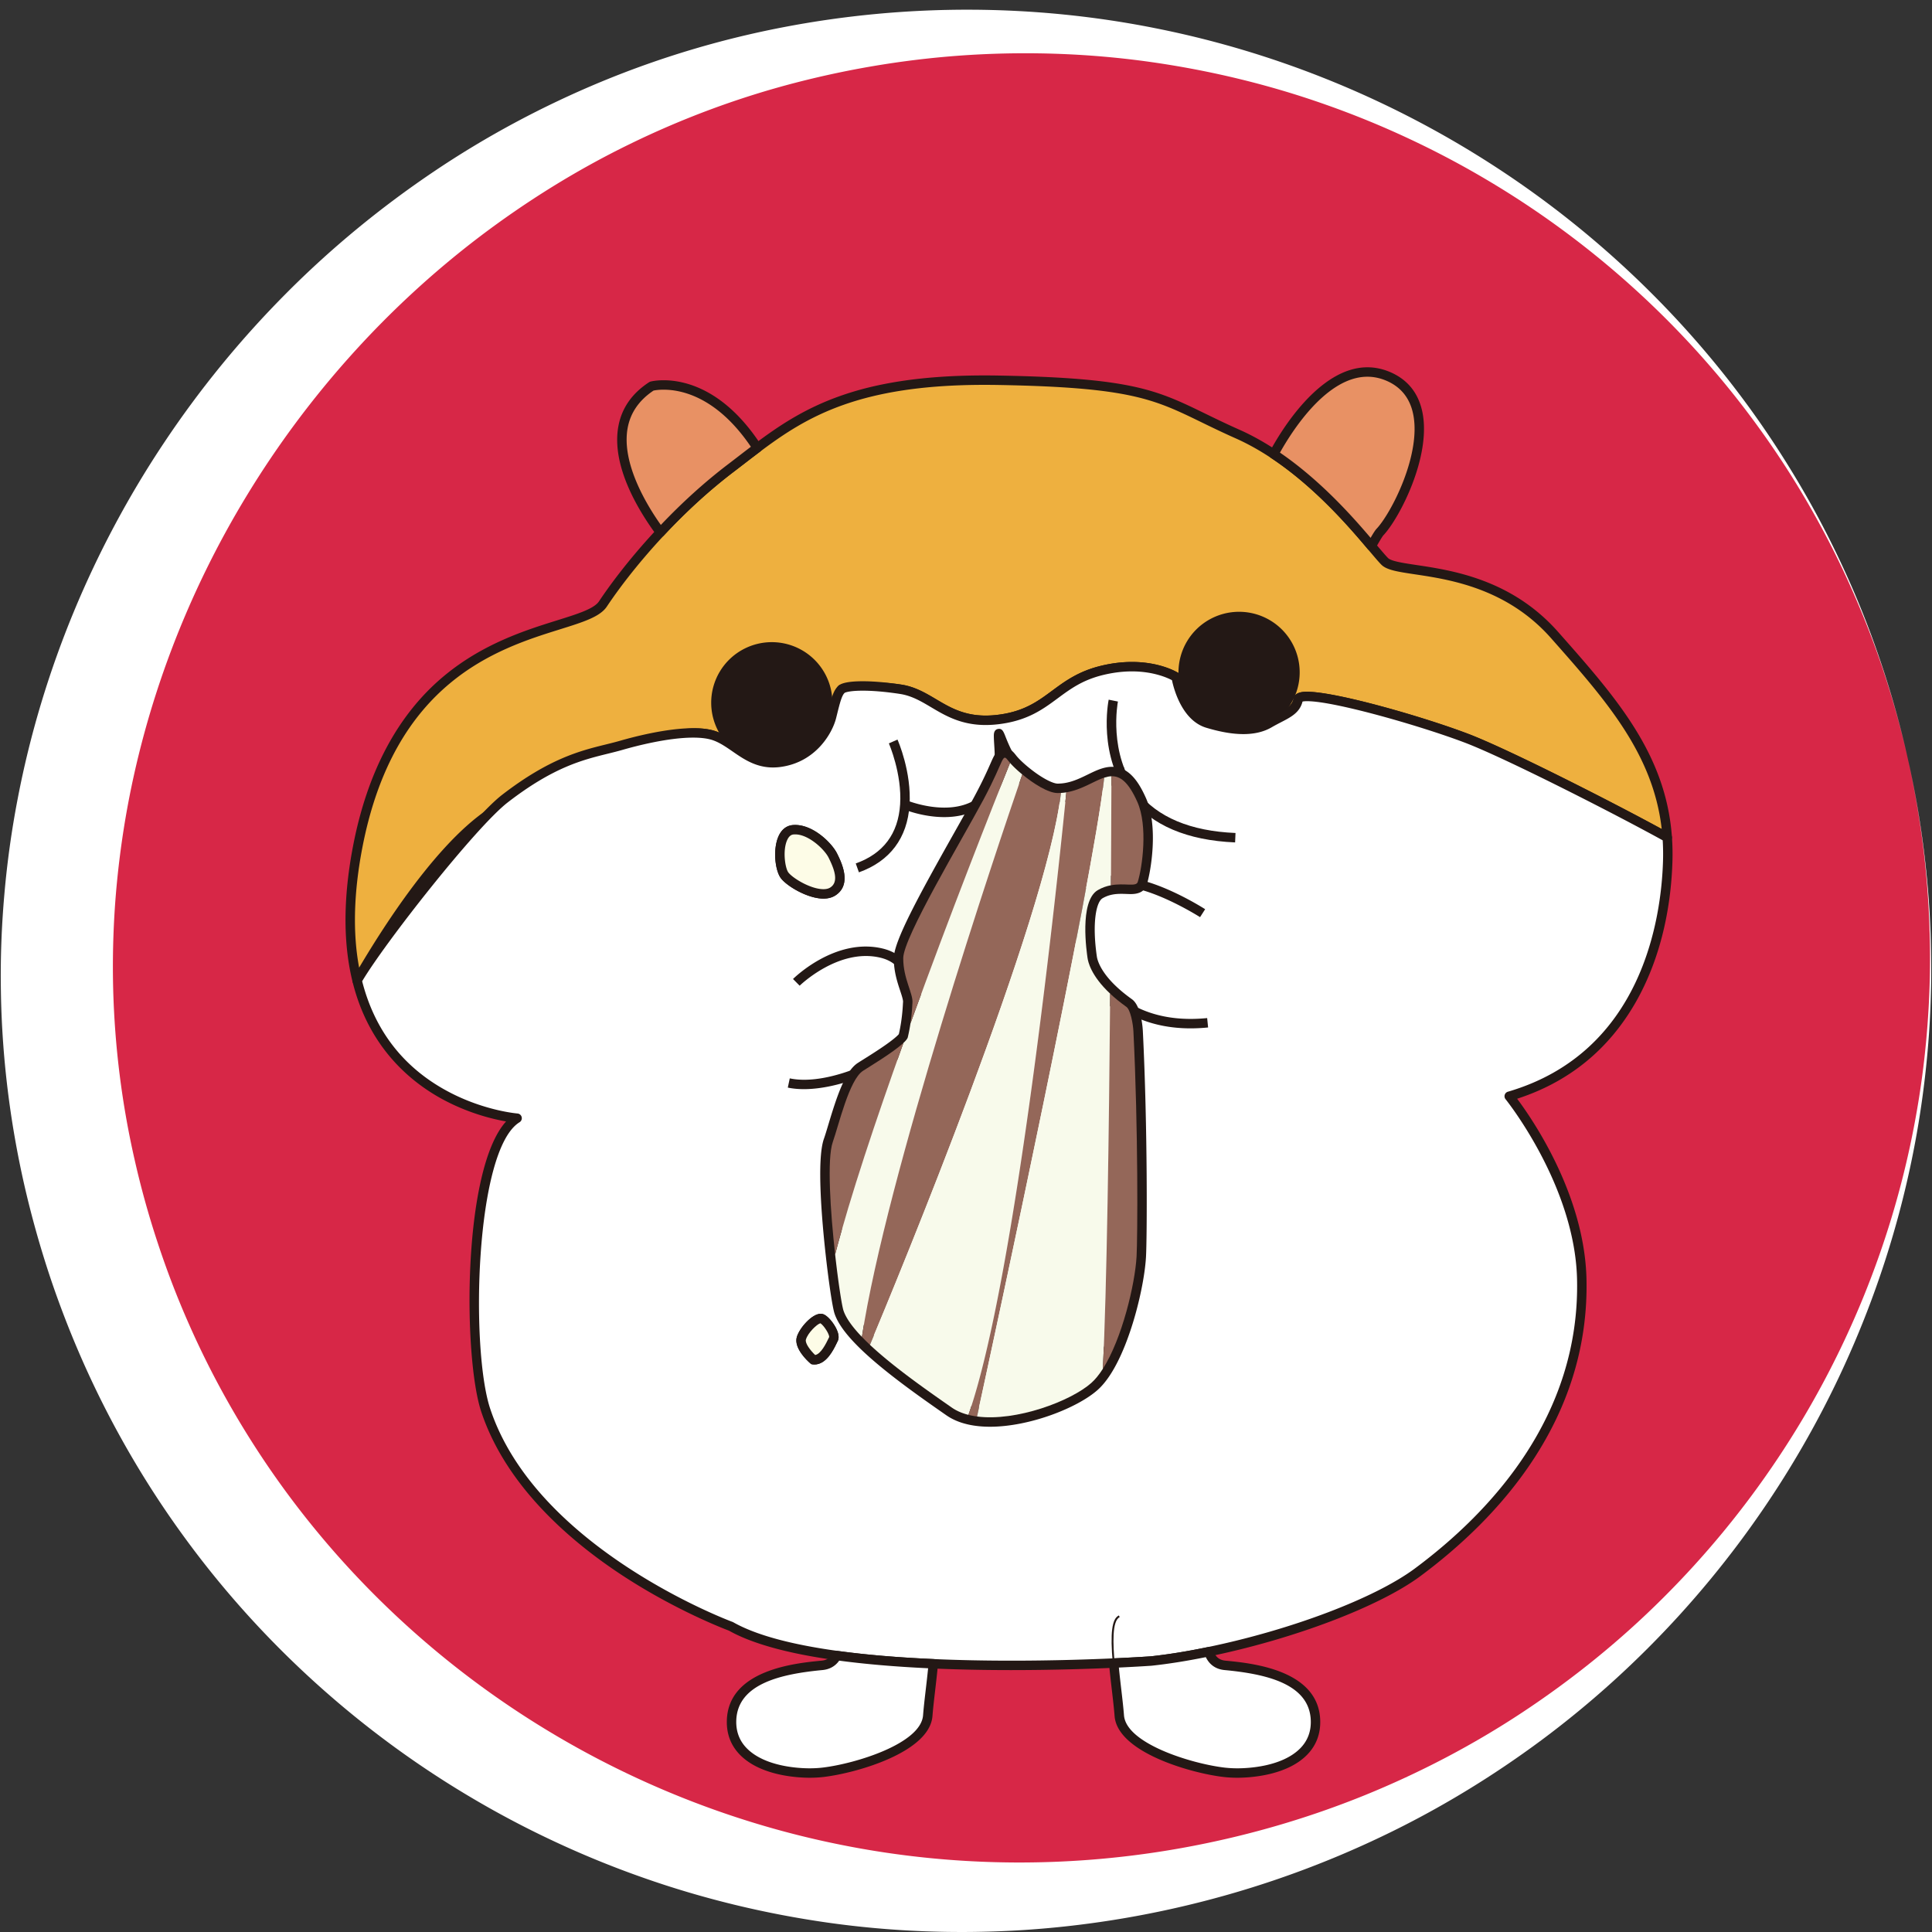 <?xml version="1.0" standalone="no"?><!DOCTYPE svg PUBLIC "-//W3C//DTD SVG 1.1//EN" "http://www.w3.org/Graphics/SVG/1.1/DTD/svg11.dtd"><svg t="1576985994762" class="icon" viewBox="0 0 1024 1024" version="1.1" xmlns="http://www.w3.org/2000/svg" p-id="5768" data-spm-anchor-id="a313x.7781069.0.i2" width="800" height="800" xmlns:xlink="http://www.w3.org/1999/xlink"><rect x="0" y="0" width="1024" height="1024" fill="#333333" stroke="none"/><defs><style type="text/css"></style></defs><path d="M1011.135 401.887c59.995 266.134-108.34 530.792-375.988 591.128-267.653 60.339-533.258-106.495-593.254-372.632-59.995-266.134 116.143-532.551 375.99-591.129 267.648-60.337 533.256 106.497 593.252 372.633z" fill="#D72747" p-id="5769" data-spm-anchor-id="a313x.7781069.0.i1" class=""></path><path d="M1011.135 401.887c7.166 31.608 11.256 63.912 12.244 96.322 0.456 16.205 0.199 32.439-0.896 48.626a512.974 512.974 0 0 1-5.604 48.352c-10.573 64.098-33.711 126.213-67.727 182.021-33.984 55.816-78.813 105.383-131.766 144.824-26.482 19.691-54.896 36.977-84.859 51.271a517.404 517.404 0 0 1-93.674 34.154c-32.303 8.365-65.529 13.684-99.07 15.666-33.537 1.947-67.384 0.668-100.845-4.059-33.449-4.752-66.552-12.719-98.568-24.033a505.598 505.598 0 0 1-47.163-19.316 506.037 506.037 0 0 1-45.1-23.963c-58.568-34.918-110.292-81.869-150.688-137.4-20.227-27.736-37.597-57.602-51.791-88.912a516.201 516.201 0 0 1-18.867-47.969 526.004 526.004 0 0 1-13.922-49.605C5.227 594.311 1.01 559.932 0.48 525.508c-0.305-17.21 0.329-34.429 1.84-51.558a491.97 491.97 0 0 1 7.14-51.029c12.968-67.471 39.819-131.867 77.651-188.508a524.248 524.248 0 0 1 64.469-78.82c23.908-24.076 50.201-45.676 78.216-64.563 28.015-18.899 57.916-34.858 88.979-47.746a497.169 497.169 0 0 1 96.261-28.829c65.498-12.631 133.218-12.398 197.937 0.621 64.767 12.917 126.523 38.492 181.168 74.342 54.668 35.835 102.211 82.027 139.256 135.395a512.616 512.616 0 0 1 25.803 41.274c7.936 14.152 15.129 28.708 21.671 43.542 6.533 14.841 12.278 30.018 17.349 45.41a498.64 498.64 0 0 1 12.915 46.848z m0 0a498.252 498.252 0 0 0-13.055-46.804c-5.109-15.376-11.059-30.468-17.697-45.239-6.629-14.777-14.083-29.178-22.197-43.181-8.105-14.011-16.959-27.579-26.467-40.66-37.99-52.372-86.719-96.688-141.928-129.647a476.545 476.545 0 0 0-42.515-22.613 476.634 476.634 0 0 0-44.457-18.223c-30.173-10.688-61.374-18.176-92.883-22.652-31.521-4.46-63.397-5.645-94.983-3.805-31.606 1.881-62.855 6.891-93.383 14.805-30.343 7.868-59.875 18.854-87.902 32.56-28.064 13.675-54.611 30.211-79.358 48.96-49.464 37.58-91.366 84.489-123.364 137.041-32.017 52.55-54.087 110.828-64.377 170.926a479.143 479.143 0 0 0-5.523 45.328 472.982 472.982 0 0 0-1.059 45.583c0.809 30.383 4.582 60.662 11.344 90.309a466.328 466.328 0 0 0 12.207 44.004c4.756 14.461 10.192 28.693 16.34 42.617 12.244 27.871 27.235 54.539 44.644 79.576 34.823 50.076 79.521 93.473 130.952 127.152 51.405 33.699 109.508 57.754 170.431 69.893 60.896 12.238 124.542 12.484 186.37 0.564 30.91-5.945 61.346-14.842 90.688-26.719 29.324-11.902 57.62-26.648 84.17-44.227 26.547-17.566 51.51-37.736 74.178-60.344a481.432 481.432 0 0 0 61.026-74.229c35.718-53.473 60.706-114.418 72.542-178.027a466.064 466.064 0 0 0 6.456-48.086c1.322-16.131 1.872-32.336 1.52-48.528-0.343-16.19-1.442-32.375-3.428-48.456a499.227 499.227 0 0 0-8.292-47.878z" fill="#ffffff" p-id="5770" data-spm-anchor-id="a313x.7781069.0.i0" class=""></path><path d="M883.666 443.862c-23.06-12.82-83.54-43.87-106.26-52.53-28-10.66-88-27.33-89.33-20.66-1.34 6.66-7.34 8-15.34 12.66-8 4.67-19.33 4-32.66 0-13.34-4-16.67-24.42-16.67-24.42s-14.67-9.58-39.33-3.58c-24.67 6-28 22.67-54.83 26-26.82 3.34-34.51-13.33-51.84-16-17.33-2.66-31.33 0-31.33 0s-3.34 6.67-5.34 14.67-18.66 21.33-34.66 23.33-16-9.33-27.34-13.33c-11.33-4-29.084 0.887-43.996 5.334-19 5.667-25.334 15.336-64.004 29.996-32.18 12.21-69.76 74-81.46 94.37-0.57-2.281-1.07-4.631-1.51-7.06-3.12-17.18-3.08-38.02 1.729-63.31 23.24-122 118.061-111.22 130.061-129.22 6.649-9.98 17.09-23.66 30.449-37.971 10.73-11.5 23.341-23.39 37.4-34.09 4.72-3.59 9.3-7.18 13.97-10.68 26.55-19.93 55.851-37.101 127.87-35.82 84.69 1.5 86.19 10.5 126.69 28.5 6.7 2.98 13.109 6.61 19.18 10.641 23.31 15.46 41.58 36.699 51.74 48.72 3.189 3.78 5.58 6.64 7.08 8.14 7.5 7.5 55.5 0 89.989 39 31.463 35.549 56.692 64.879 59.742 107.31z" fill="#EEB03F" p-id="5771" data-spm-anchor-id="a313x.7781069.0.i5"></path><path d="M189.277 522.201a2.502 2.502 0 0 1-2.427-1.894 112.235 112.235 0 0 1-1.544-7.223c-3.396-18.701-2.813-40.309 1.733-64.219 7.562-39.693 23.772-70.137 48.182-90.485 20.739-17.288 43.472-24.396 60.07-29.587 10.922-3.415 19.548-6.112 22.185-10.067 4.694-7.046 14.926-21.391 30.702-38.29 12.112-12.98 24.801-24.546 37.714-34.373 1.899-1.445 3.776-2.89 5.645-4.328 2.724-2.097 5.54-4.265 8.34-6.362 25.544-19.175 54.091-36.388 121.917-36.388 2.45 0 4.94 0.022 7.496 0.067 70.655 1.252 83.69 7.599 109.659 20.244 5.188 2.525 11.066 5.389 18.003 8.472 6.468 2.877 13.044 6.524 19.547 10.842 24.33 16.137 43.199 38.461 52.267 49.188l0.754 0.894c2.727 3.233 4.88 5.788 6.185 7.093 1.688 1.688 8.178 2.659 15.049 3.688 18.849 2.823 50.394 7.547 75.046 35.423 30.61 34.589 57.057 64.476 60.337 108.468a2.5 2.5 0 0 1-2.45 2.999h-0.02c-0.418 0-0.836-0.104-1.215-0.315-24.113-13.406-84.025-44.027-105.936-52.379-22.756-8.664-68.966-22.025-83.734-22.025-1.31 0-2.036 0.114-2.409 0.205-1.469 5.816-6.064 8.193-11.354 10.931-1.599 0.827-3.251 1.682-5.022 2.714-4.087 2.386-9.12 3.596-14.958 3.596-5.703 0-12.141-1.099-19.68-3.361-12.847-3.852-17.206-20.527-18.189-25.213-2.439-1.288-9.903-4.657-21.218-4.657-4.946 0-10.088 0.641-15.283 1.904-10.925 2.657-17.316 7.382-24.084 12.384-7.848 5.801-15.962 11.799-31.029 13.669a57.97 57.97 0 0 1-7.134 0.459c-13.04 0-21.452-4.991-28.873-9.396-5.302-3.146-10.31-6.117-16.521-7.074-4.984-0.765-10.181-1.153-15.444-1.153-6.566 0-11.595 0.613-13.807 0.939-1 2.189-3.178 7.28-4.612 13.02-2.345 9.377-20.13 23.124-36.775 25.204a31.212 31.212 0 0 1-3.856 0.254c-8.261 0.001-12.298-3.99-15.861-7.511-2.511-2.482-4.883-4.827-8.765-6.196-2.517-0.889-5.604-1.339-9.176-1.339-9.938 0-22.386 3.464-33.273 6.711-8.395 2.504-14.33 5.867-21.846 10.125-9.256 5.244-20.774 11.771-41.986 19.813-31.563 11.976-69.35 74.423-80.179 93.276a2.514 2.514 0 0 1-2.171 1.253z m332.517-318.217c-66.286 0-94.074 16.739-118.917 35.387a831.435 831.435 0 0 0-8.29 6.325c-1.876 1.444-3.76 2.895-5.667 4.346-12.688 9.655-25.166 21.029-37.086 33.805-15.533 16.64-25.587 30.732-30.197 37.651-3.617 5.427-12.524 8.212-24.853 12.067-32.887 10.283-87.928 27.495-104.832 116.234-4.432 23.304-5.013 44.297-1.726 62.395 0.042 0.23 0.084 0.463 0.127 0.691 15.915-26.944 49.514-78.515 79.496-89.891 20.854-7.906 32.188-14.328 41.295-19.488 7.791-4.414 13.943-7.9 22.881-10.566 11.741-3.502 24.092-6.92 34.703-6.92 4.14 0 7.787 0.546 10.84 1.624 4.937 1.741 7.954 4.724 10.616 7.354 3.43 3.39 6.139 6.067 12.346 6.067 1.004 0 2.093-0.072 3.235-0.215 15.218-1.902 30.814-14.532 32.545-21.456 2.044-8.173 5.389-14.9 5.53-15.183a2.501 2.501 0 0 1 1.769-1.337c0.264-0.05 6.562-1.227 15.972-1.227 5.517 0 10.969 0.408 16.204 1.212 7.171 1.104 12.835 4.466 18.313 7.716 7.205 4.275 14.654 8.695 26.322 8.695 2.081 0 4.273-0.142 6.518-0.421 13.767-1.709 21.008-7.062 28.674-12.728 6.868-5.076 13.97-10.326 25.874-13.221 5.581-1.358 11.121-2.047 16.465-2.047 15.512 0 24.45 5.719 24.823 5.962 0.588 0.385 0.987 0.998 1.101 1.691 0.03 0.187 3.252 18.929 14.92 22.428 6.969 2.091 13.105 3.15 18.242 3.15 4.941 0 9.127-0.98 12.439-2.915 1.882-1.096 3.668-2.021 5.244-2.835 5.476-2.833 8.142-4.363 8.905-8.159 0.705-3.536 5.561-3.536 7.156-3.536 15.548 0 61.872 13.352 85.515 22.354 20.938 7.98 76.09 36.018 102.446 50.403-4.544-40.006-29.714-68.45-58.688-101.19-23.447-26.514-53.866-31.069-72.041-33.791-9.027-1.353-14.991-2.245-17.844-5.099-1.455-1.455-3.56-3.95-6.473-7.404l-0.751-0.891c-8.917-10.55-27.475-32.506-51.211-48.249-6.271-4.164-12.602-7.676-18.813-10.439-7.016-3.118-12.937-6.001-18.16-8.545-25.308-12.322-38.01-18.508-107.559-19.739a434.737 434.737 0 0 0-7.408-0.065z" fill="#231815" p-id="5772"></path><path d="M883.666 443.862c-23.06-12.82-83.54-43.87-106.26-52.53-28-10.66-88-27.33-89.33-20.66-1.34 6.66-7.34 8-15.34 12.66-8 4.67-19.33 4-32.66 0-13.34-4-16.67-24.42-16.67-24.42s-14.67-9.58-39.33-3.58c-24.67 6-28 22.67-54.83 26-26.82 3.34-34.51-13.33-51.84-16-17.33-2.66-28.994-2.003-31.33 0s-3.34 6.67-5.34 14.67-10.612 21.773-27.362 24.023c-15.981 2.146-23.298-10.023-34.638-14.023-11.33-4-33.82 0.522-49.329 5.001-14.95 4.317-32.17 5.44-61.751 28.249-17.08 13.17-66.68 76.08-78.38 96.45 16.68 67.729 84.8 72.969 84.8 72.969-26 16-26.67 124.42-16.67 154.66 25.28 76.451 130 114.67 130 114.67 13.13 7.441 33.23 12.33 56.09 15.48h0.01c16.17 2.23 33.71 3.59 51.15 4.35 37.23 1.641 73.95 0.6 95.64-0.369 12.311-0.551 19.78-1.08 19.78-1.08 9.53-1.02 19.87-2.711 30.561-4.93 41.47-8.59 87.97-25.182 110.77-42.121 37-27.5 88.67-79.33 86.96-155.33-1.14-51.02-38.44-96.969-38.44-96.969 61.5-17.99 82.5-74.99 84-124.49 0.13-4.361 0.039-8.581-0.261-12.68z" fill="#FFFFFF" p-id="5773"></path><path d="M536.091 885.189h-0.005c-14.583 0-28.559-0.289-41.54-0.861-19.063-0.83-36.328-2.297-51.313-4.361a0.921 0.921 0 0 1-0.078-0.01c-25.421-3.502-44.531-8.779-56.807-15.684-2.508-0.939-27.93-10.674-55.827-28.844-27.104-17.656-62.202-47.135-75.489-87.314-9.506-28.748-10.09-128.037 13.197-153.725-6.695-1.168-18.556-3.992-31.437-10.58-17.904-9.158-41.103-27.609-49.944-63.512a2.505 2.505 0 0 1 0.26-1.844c11.428-19.894 61.577-83.733 79.021-97.183 25.038-19.306 41.606-23.394 54.919-26.677 2.677-0.661 5.205-1.284 7.665-1.995 6.917-1.997 24.534-6.644 38.675-6.644 4.91 0 9.009 0.567 12.18 1.688 4.288 1.513 7.991 4.071 11.572 6.547 5.645 3.901 10.977 7.586 18.558 7.586 1.085 0 2.209-0.077 3.343-0.229 14.98-2.013 23.319-14.351 25.27-22.152l0.449-1.804c1.826-7.353 2.929-11.791 5.689-14.157 0.68-0.584 2.751-2.359 12.815-2.359 5.813 0 12.908 0.617 20.521 1.786 7.171 1.104 12.835 4.466 18.313 7.716 7.205 4.275 14.654 8.695 26.322 8.695 2.081 0 4.273-0.142 6.518-0.421 13.767-1.709 21.008-7.062 28.674-12.728 6.868-5.076 13.97-10.326 25.874-13.221 5.581-1.358 11.121-2.047 16.465-2.047 15.513 0 24.45 5.719 24.823 5.962 0.588 0.385 0.987 0.998 1.101 1.691 0.03 0.187 3.251 18.929 14.92 22.428 6.969 2.091 13.105 3.15 18.242 3.15 4.941 0 9.127-0.98 12.439-2.915 1.882-1.096 3.668-2.021 5.244-2.835 5.476-2.833 8.142-4.363 8.905-8.159 0.705-3.536 5.561-3.536 7.156-3.536 15.548 0 61.872 13.352 85.515 22.354 22.107 8.427 82.361 39.214 106.585 52.682a2.498 2.498 0 0 1 1.278 2.002c0.308 4.205 0.396 8.558 0.266 12.938-0.598 19.716-4.523 48.772-19.835 75.237-14.312 24.738-35.318 41.713-62.479 50.504 8.218 10.982 35.76 51.025 36.755 95.588 1.684 74.797-46.908 126.875-87.968 157.393-21.671 16.1-66.581 33.203-111.754 42.561-11.024 2.289-21.388 3.961-30.802 4.967-0.164 0.014-7.732 0.547-19.935 1.092-12.569 0.561-32.198 1.23-54.316 1.23z m-92.319-10.193l0.075 0.008c14.848 2.047 31.979 3.504 50.917 4.328 12.91 0.57 26.812 0.857 41.321 0.857h0.005c22.027 0 41.574-0.666 54.094-1.227 12.13-0.541 19.641-1.07 19.715-1.076 9.162-0.982 19.363-2.627 30.229-4.885 44.526-9.223 88.646-25.971 109.786-41.678 40.113-29.814 87.587-80.605 85.952-153.268-1.108-49.59-37.515-94.998-37.883-95.451a2.498 2.498 0 0 1 1.24-3.974c71.485-20.91 81.302-92.399 82.203-122.166 0.112-3.742 0.058-7.462-0.164-11.077-24.838-13.725-83.188-43.503-104.747-51.721-22.756-8.664-68.966-22.025-83.734-22.025-1.31 0-2.036 0.114-2.409 0.205-1.469 5.816-6.064 8.193-11.354 10.931-1.599 0.827-3.252 1.682-5.022 2.714-4.087 2.386-9.12 3.596-14.958 3.596-5.703 0-12.141-1.099-19.68-3.361-12.847-3.852-17.206-20.528-18.189-25.213-2.439-1.288-9.903-4.657-21.218-4.657-4.946 0-10.088 0.641-15.283 1.904-10.925 2.657-17.316 7.382-24.084 12.384-7.848 5.801-15.962 11.799-31.029 13.669a57.97 57.97 0 0 1-7.134 0.459c-13.04 0-21.452-4.991-28.874-9.396-5.301-3.146-10.309-6.117-16.521-7.074-7.364-1.13-14.198-1.728-19.761-1.728-6.545 0-9.133 0.843-9.577 1.168-1.532 1.313-2.599 5.609-4.075 11.554l-0.45 1.812c-1.963 7.852-10.646 23.368-29.455 25.895a30.201 30.201 0 0 1-4.008 0.274c-9.142 0-15.654-4.501-21.401-8.473-3.464-2.394-6.735-4.654-10.394-5.945-2.636-0.931-6.174-1.402-10.516-1.402-13.502 0-30.574 4.509-37.288 6.447-2.554 0.738-5.128 1.373-7.854 2.046-13.527 3.337-28.86 7.119-53.064 25.781-16.87 13.009-65.064 74.304-77.233 94.849 6.873 26.859 22.723 46.801 47.12 59.277 18.455 9.439 35.033 10.809 35.198 10.82a2.501 2.501 0 0 1 1.119 4.621c-23.674 14.568-26.063 120.127-15.606 151.746 24.615 74.441 127.447 112.729 128.483 113.107 0.13 0.047 0.255 0.105 0.375 0.174 11.705 6.634 30.254 11.738 55.133 15.171z" fill="#231815" p-id="5774"></path><path d="M441.736 709.75c-1.33 2.58-5 11.58-10.66 10.92 0 0-7.67-6.67-6.34-11.34 1.34-4.66 8.34-11.66 11-10.33 2.67 1.33 7.34 8.17 6 10.75z" fill="#FFFFFF" p-id="5775"></path><path d="M431.666 723.205c-0.289 0-0.582-0.018-0.88-0.051a2.51 2.51 0 0 1-1.351-0.598c-1.48-1.287-8.784-8.012-7.104-13.91 1.332-4.635 7.949-12.311 12.644-12.311 0.678 0 1.31 0.145 1.879 0.428 2.58 1.285 5.997 5.727 7.166 9.316 0.624 1.914 0.602 3.537-0.065 4.822-0.127 0.246-0.28 0.563-0.457 0.93-1.789 3.692-5.512 11.374-11.832 11.374z m3.164-21.85c-1.69 0.361-6.631 4.979-7.691 8.666-0.535 1.879 2.335 5.715 4.909 8.154 3.043-0.461 5.862-6.279 6.95-8.525 0.181-0.373 0.34-0.699 0.477-0.969 0.186-1.476-2.826-6.179-4.645-7.326z" fill="#231815" p-id="5776"></path><path d="M441.406 472.501c-7 4.5-22-4-25.5-8.5s-4.5-23.41 4.5-24.21c9-0.79 18.59 8.82 21 13.66s7 14.55 0 19.05z" fill="#FFFFFF" p-id="5777"></path><path d="M436.432 476.278c-8.205 0-19.135-6.416-22.499-10.741-3.109-3.999-4.373-15.233-1.358-22.158 2.021-4.644 5.255-5.868 7.61-6.077 10.224-0.892 20.646 9.383 23.46 15.036 2.238 4.495 8.185 16.436-0.887 22.267-1.727 1.109-3.856 1.673-6.326 1.673z m-14.968-34.032a9.79 9.79 0 0 0-0.839 0.036c-0.544 0.049-2.205 0.196-3.466 3.092-2.424 5.567-1.003 14.878 0.721 17.093 2.346 3.017 11.793 8.812 18.552 8.812 1.497 0 2.716-0.296 3.623-0.879 4.671-3.004 2.173-9.689-0.887-15.833-2.163-4.345-10.527-12.321-17.704-12.321zM431.666 721.205c-0.213 0-0.429-0.012-0.647-0.037l-0.154-0.02-0.116-0.102c-0.323-0.279-7.894-6.934-6.492-11.854 1.204-4.189 7.271-10.857 10.72-10.857 0.364 0 0.695 0.072 0.984 0.217 2.111 1.053 5.162 5.088 6.158 8.146 0.452 1.387 0.473 2.49 0.062 3.281-0.135 0.264-0.296 0.596-0.481 0.979-1.613 3.327-4.967 10.247-10.034 10.247z m-0.378-1.016c4.652 0.41 7.944-6.436 9.51-9.666 0.19-0.393 0.354-0.732 0.494-1.002 0.279-0.537 0.236-1.406-0.124-2.514-0.993-3.049-3.939-6.705-5.654-7.561a1.21 1.21 0 0 0-0.538-0.111c-2.751 0-8.588 6.061-9.759 10.133-1.143 4.012 5.13 9.87 6.071 10.721z" fill="#231815" p-id="5778"></path><path d="M436.432 474.278c-7.513 0-17.87-6.048-20.92-9.97-2.704-3.476-3.744-14.065-1.104-20.132 1.29-2.963 3.349-4.651 5.954-4.883 9.16-0.797 18.961 8.853 21.491 13.936 2.21 4.438 7.386 14.831-0.177 19.693-1.399 0.9-3.163 1.356-5.244 1.356z m-14.968-34.032c-0.338 0-0.677 0.015-1.014 0.044-2.25 0.2-3.975 1.642-5.125 4.286-2.655 6.101-1.271 16.231 0.976 19.119 2.618 3.365 12.682 9.583 20.131 9.583 1.887 0 3.469-0.403 4.704-1.197 6.81-4.377 1.913-14.208-0.177-18.406-2.334-4.687-11.086-13.429-19.495-13.429z" fill="#231815" p-id="5779"></path><path d="M401.376 237.372c-4.67 3.5-9.25 7.09-13.97 10.68-14.06 10.7-26.67 22.59-37.4 34.09-10.81-14.58-37.26-56.239-4.6-77.47 0-0.001 29.54-7.97 55.97 32.7z" fill="#E89164" p-id="5780"></path><path d="M350.006 284.641a2.499 2.499 0 0 1-2.008-1.011c-9.206-12.417-24.08-36.408-20.267-57.58 1.742-9.674 7.23-17.571 16.313-23.475 0.219-0.143 0.459-0.25 0.711-0.318 0.109-0.029 2.711-0.718 6.948-0.718 10.969 0 32.278 4.479 51.77 34.47a2.5 2.5 0 0 1-0.598 3.363 808.89 808.89 0 0 0-8.286 6.322c-1.877 1.444-3.762 2.896-5.669 4.347-12.688 9.655-25.165 21.029-37.086 33.805a2.5 2.5 0 0 1-1.828 0.795z m-3.604-77.633c-7.66 5.093-12.285 11.796-13.75 19.928-3.334 18.508 10.012 40.563 17.605 51.291 11.482-12.088 23.459-22.898 35.635-32.165 1.9-1.445 3.777-2.891 5.646-4.33 2.111-1.625 4.279-3.294 6.451-4.939-17.824-26.266-36.566-30.253-46.287-30.253-2.687 0-4.558 0.317-5.3 0.468z" fill="#231815" p-id="5781"></path><path d="M494.656 881.83c-0.86 9.561-2.34 19.93-2.92 27.5-1.33 17.34-38.66 28-55.33 30s-49.31-2.699-48.67-27.33c0.65-24.629 34-28 48-29.33 3.93-0.379 6.33-2.43 7.76-5.189h0.01c16.17 2.23 33.71 3.589 51.15 4.349z" fill="#FFFFFF" p-id="5782"></path><path d="M429.081 942.242c-5.873 0-25.893-0.881-36.927-12.205-4.774-4.9-7.102-10.99-6.917-18.102 0.714-27.047 36.711-30.467 50.263-31.754 2.715-0.262 4.552-1.486 5.776-3.852a2.54 2.54 0 0 1 2.571-1.326c14.848 2.047 31.979 3.504 50.917 4.328a2.506 2.506 0 0 1 1.773 0.852c0.449 0.516 0.669 1.191 0.608 1.871-0.414 4.6-0.965 9.34-1.498 13.926-0.576 4.955-1.12 9.637-1.419 13.541-1.471 19.174-40.12 30.203-57.525 32.291-2.372 0.286-4.937 0.43-7.622 0.43z m15.701-62.064c-2.039 2.906-5.051 4.617-8.806 4.98-21.021 1.998-45.212 6.861-45.741 26.908-0.148 5.711 1.702 10.584 5.5 14.48 9.669 9.924 27.968 10.695 33.346 10.695 2.486 0 4.851-0.133 7.027-0.395 17.392-2.086 51.982-12.678 53.136-27.709 0.307-4.002 0.855-8.73 1.438-13.736 0.429-3.688 0.869-7.477 1.238-11.193-17.378-0.817-33.215-2.171-47.138-4.03z" fill="#231815" p-id="5783"></path><path d="M731.406 282.001c-0.68 0.71-2.23 3.26-4.55 7.41-10.16-12.021-28.431-33.26-51.74-48.72 6.55-12.19 31.23-53.33 60.29-41.36 34 14.001 8 70.001-4 82.67z" fill="#E89164" p-id="5784"></path><path d="M726.856 291.912a2.5 2.5 0 0 1-1.909-0.886c-8.918-10.552-27.476-32.507-51.213-48.251a2.499 2.499 0 0 1-0.82-3.267c5.651-10.518 26.092-44.836 51.852-44.836 3.91 0 7.811 0.79 11.593 2.348 9.426 3.881 15.306 10.989 17.477 21.127 5.048 23.574-12.16 56.648-20.613 65.573-0.193 0.206-1.04 1.287-4.183 6.911a2.5 2.5 0 0 1-2.184 1.281z m-48.45-52.018c21.521 14.727 38.574 34.037 48.045 45.172 1.922-3.306 2.679-4.302 3.149-4.793 7.668-8.097 23.957-39.541 19.345-61.079-1.805-8.43-6.681-14.335-14.491-17.551-3.175-1.308-6.435-1.971-9.688-1.971-21.626 0-39.85 28.594-46.36 40.222z" fill="#231815" p-id="5785"></path><path d="M697.246 912c0.641 24.631-32 29.33-48.67 27.33s-54-12.66-55.33-30c-0.59-7.67-2.1-18.209-2.95-27.869 12.311-0.551 19.78-1.08 19.78-1.08 9.53-1.02 19.87-2.711 30.561-4.93 1.239 3.75 3.77 6.76 8.609 7.219 14 1.33 47.351 4.701 48 29.33z" fill="#FFFFFF" p-id="5786"></path><path d="M655.901 942.242a64.32 64.32 0 0 1-7.623-0.43c-17.405-2.088-56.055-13.117-57.525-32.291-0.298-3.885-0.839-8.539-1.411-13.465-0.55-4.738-1.119-9.637-1.536-14.377a2.503 2.503 0 0 1 2.379-2.717c12.13-0.541 19.641-1.07 19.715-1.076 9.163-0.982 19.363-2.627 30.229-4.885a2.51 2.51 0 0 1 2.882 1.664c1.141 3.451 3.197 5.205 6.472 5.516 13.552 1.287 49.55 4.707 50.263 31.754 0.186 7.111-2.142 13.201-6.916 18.1-11.036 11.326-31.056 12.207-36.929 12.207z m-62.873-58.404c0.377 3.859 0.835 7.805 1.28 11.643 0.578 4.977 1.124 9.676 1.43 13.658 1.153 15.031 35.744 25.623 53.136 27.709a59.19 59.19 0 0 0 7.027 0.395c5.378 0 23.677-0.771 33.347-10.695 3.797-3.898 5.647-8.77 5.499-14.48-0.528-20.047-24.721-24.91-45.737-26.906-4.54-0.432-7.927-2.783-9.905-6.844-10.265 2.076-19.932 3.605-28.763 4.549-0.152 0.012-6.657 0.471-17.314 0.971z" fill="#231815" p-id="5787"></path><path d="M589.798 881.506c-1.437-16.041-0.467-23.604 3.241-25.291l0.414 0.91c-4.164 1.895-3.512 14.77-2.659 24.291l-0.996 0.09zM455.247 462.356l-1.682-4.709c14.603-5.216 22.516-15.751 23.518-31.315 1.044-16.214-5.894-32.161-5.964-32.32l4.573-2.021c0.308 0.694 7.505 17.197 6.381 34.663-1.127 17.49-10.403 29.836-26.826 35.702zM654.634 446.5c-25.425-1.077-44.125-9.038-55.581-23.66-17.238-22.002-11.675-50.785-11.43-52l4.9 0.99c-0.077 0.395-5.297 27.846 10.491 47.96 10.517 13.396 27.954 20.702 51.83 21.714l-0.21 4.996z m-62.111-74.67l-2.45-0.495 2.451 0.492-0.001 0.003z" fill="#231815" p-id="5788"></path><path d="M500.447 433.082c-11.431 0-21.221-4.025-21.836-4.283l1.932-4.611c0.207 0.086 20.905 8.561 35.621 0.136 12.202-6.984 11.389-20.03 10.795-29.557-0.108-1.729-0.21-3.361-0.21-4.765 0-0.881 0-3.221 2.199-3.636 2.231-0.428 2.925 1.356 3.979 4.046 4.854 12.382 13.453 28.454 32.038 25.129 23.565-4.223 25.947-7.969 26.037-8.126-0.003 0.004-0.256 0.486 0.083 1.259l4.578-2.012c0.19 0.435 0.549 1.607-0.25 3.106-0.787 1.476-3.18 5.966-29.565 10.694a32.763 32.763 0 0 1-5.774 0.531c-14.696 0.002-23.155-10.93-27.845-19.865 0.053 9.264-1.764 20.77-13.58 27.534-5.796 3.318-12.224 4.42-18.202 4.42zM426.073 577.27c-2.995 0-5.859-0.258-8.519-0.822l1.037-4.891c21.568 4.572 55.937-13.219 58.646-20.434 2.803-7.461 6.608-24.365 0.959-34.936-2.421-4.527-6.253-7.349-11.717-8.626-22.039-5.16-42.444 14.683-42.648 14.884l-3.518-3.555c0.909-0.9 22.561-21.985 47.305-16.199 6.851 1.602 11.893 5.35 14.987 11.14 8.116 15.184-0.323 38.08-0.687 39.049-3.68 9.8-33.376 24.39-55.845 24.39zM631.046 545.053c-20.57 0-34.006-7.365-41.952-14.029-11.078-9.289-15.804-20.701-16.181-25.71l-0.092-1.178c-0.808-10.246-2.699-34.242 15.716-38.566 17.857-4.198 48.903 15.487 50.217 16.328l-2.694 4.212c-0.305-0.194-30.564-19.376-46.38-15.673-14.235 3.343-12.58 24.341-11.873 33.307l0.093 1.195c0.266 3.543 4.138 13.644 14.407 22.255 8.347 7 23.363 14.826 47.517 12.408l0.5 4.975a93.615 93.615 0 0 1-9.278 0.476z" fill="#231815" p-id="5789"></path><path d="M441.406 472.501c-7 4.5-22-4-25.5-8.5s-4.5-23.41 4.5-24.21c9-0.79 18.59 8.82 21 13.66s7 14.55 0 19.05z" fill="#FDFCE7" p-id="5790"></path><path d="M436.432 476.278c-8.205 0-19.135-6.416-22.499-10.741-3.109-3.999-4.373-15.233-1.358-22.158 2.021-4.644 5.255-5.868 7.61-6.077 10.224-0.892 20.646 9.383 23.46 15.036 2.238 4.495 8.185 16.436-0.887 22.267-1.727 1.109-3.856 1.673-6.326 1.673z m-14.968-34.032a9.79 9.79 0 0 0-0.839 0.036c-0.544 0.049-2.205 0.196-3.466 3.092-2.424 5.567-1.003 14.878 0.721 17.093 2.346 3.017 11.793 8.812 18.552 8.812 1.497 0 2.716-0.296 3.623-0.879 4.671-3.004 2.173-9.689-0.887-15.833-2.163-4.345-10.527-12.321-17.704-12.321z" fill="#231815" p-id="5791"></path><path d="M441.736 709.75c-1.33 2.58-5 11.58-10.66 10.92 0 0-7.67-6.67-6.34-11.34 1.34-4.66 8.34-11.66 11-10.33 2.67 1.33 7.34 8.17 6 10.75z" fill="#FDFCE7" p-id="5792"></path><path d="M431.666 723.205c-0.289 0-0.582-0.018-0.88-0.051l-0.768-0.09-0.583-0.508c-1.48-1.287-8.784-8.012-7.104-13.91 1.332-4.635 7.949-12.311 12.644-12.311 0.678 0 1.31 0.145 1.879 0.428 2.58 1.285 5.997 5.727 7.166 9.316 0.624 1.914 0.602 3.537-0.065 4.822-0.127 0.246-0.28 0.563-0.457 0.93-1.789 3.692-5.512 11.374-11.832 11.374z m3.164-21.85c-1.69 0.361-6.631 4.979-7.691 8.666-0.535 1.879 2.335 5.715 4.909 8.154 3.043-0.461 5.862-6.279 6.95-8.525 0.181-0.373 0.34-0.699 0.477-0.969 0.186-1.476-2.826-6.179-4.645-7.326z" fill="#231815" p-id="5793"></path><path d="M376.951 372.449a32.12 32.094 0 1 0 64.24 0 32.12 32.094 0 1 0-64.24 0Z" fill="#231815" p-id="5794"></path><path d="M624.619 356.355a32.12 32.094 0 1 0 64.24 0 32.12 32.094 0 1 0-64.24 0Z" fill="#231815" p-id="5795"></path><path d="M524.755 756.203c-0.001 0 0.001 0 0 0-2.638 0-5.181-0.16-7.557-0.477a41.21 41.21 0 0 1-5.171-0.986c-3.968-0.996-7.51-2.561-10.486-4.643l-1.174-0.818c-11.953-8.342-30.019-20.949-42.692-32.844a124.973 124.973 0 0 1-4.438-4.375c-5.773-6.002-9.337-11.166-10.897-15.791-1.22-3.617-3.273-18.256-4.672-30.848-2.043-18.369-4.886-50.834-0.972-61.846 0.668-1.879 1.47-4.555 2.399-7.652 4.563-15.217 8.884-28.168 15.543-32.527 0.645-0.42 1.62-1.031 2.821-1.785 4.889-3.064 13.99-8.768 17.967-12.498 0.537-0.5 0.832-0.828 0.981-1.012a84.983 84.983 0 0 0 1.206-6.381c0.689-4.594 0.881-8.246 0.953-9.619 0.026-0.518 0.054-0.848 0.068-0.965 0.121-1.053-0.759-3.717-1.536-6.068-1.51-4.564-3.388-10.246-3.362-17.255 0.041-8.98 13.351-33.295 32.15-66.665 4.206-7.466 8.179-14.518 10.951-19.696 4.237-7.926 6.6-13.283 8.163-16.828 2.137-4.845 3.548-8.046 7.584-8.046 3.012 0 4.673 2.138 6.009 3.854 0.143 0.185 0.291 0.366 0.466 0.56l0.079 0.091c1.316 1.531 3.457 3.55 5.874 5.538 7.284 5.984 13.175 8.711 15.563 8.711 0.472 0 0.943-0.017 1.399-0.048a24.118 24.118 0 0 0 2.398-0.268c4.457-0.738 8.393-2.655 12.199-4.51 2.45-1.193 4.765-2.321 7.141-3.098 1.935-0.62 3.644-0.937 5.25-0.976 0.12-0.005 0.288-0.008 0.456-0.008 9.351 0 14.505 8.836 17.95 16.533 6.703 14.966 2.655 38.971 0.423 46.022-1.02 3.248-3.843 4.9-8.386 4.9-0.701 0-1.478-0.027-2.318-0.06-0.852-0.031-1.78-0.067-2.767-0.067-1.756 0-3.212 0.118-4.584 0.373-1.964 0.366-3.72 1.014-5.362 1.977-3.416 2.003-5.56 13.175-3.049 30.656l0.03 0.213c0.238 1.682 1.701 7.824 10.478 16.048 2.327 2.191 5.05 4.402 8.099 6.58 4.995 3.539 5.729 15.471 5.797 16.82 2.571 51.385 2.244 109.848 1.667 119.865-0.859 15.068-7.822 44.975-18.658 61.926-2.251 3.523-4.61 6.393-7.013 8.525-10.569 9.402-35.987 19.468-56.97 19.468zM488.574 532.23l-0.021 0.395a107.85 107.85 0 0 1-1.052 10.588 93.698 93.698 0 0 1-1.481 7.697c-0.439 1.805-1.601 3.496-3.769 5.512-4.668 4.379-13.941 10.191-19.481 13.664-1.135 0.711-2.058 1.287-2.661 1.682-4.143 2.711-9.068 19.137-11.436 27.029-0.968 3.227-1.804 6.014-2.556 8.129-2.264 6.371-1.68 28.898 1.489 57.393 1.735 15.625 3.59 26.92 4.208 28.756 0.73 2.166 2.821 6.016 8.625 12.051a118.692 118.692 0 0 0 4.082 4.023c12.144 11.395 29.852 23.752 41.569 31.93l1.178 0.822c1.978 1.383 4.41 2.443 7.234 3.15 1.284 0.334 2.608 0.586 3.979 0.758 1.974 0.264 4.073 0.395 6.272 0.395 18.433 0 41.318-8.928 50.329-16.939 1.715-1.523 3.474-3.688 5.229-6.436 9.787-15.311 16.324-43.488 17.102-57.113 0.569-9.885 0.883-67.756-1.672-118.795-0.18-3.617-1.217-8.094-1.97-9.432-3.283-2.365-6.231-4.775-8.783-7.176-10.457-9.803-12.968-17.953-13.533-21.939l-0.027-0.191c-1.785-12.429-3.134-34.244 7.89-40.704 2.655-1.558 5.466-2.599 8.591-3.182 1.966-0.365 4.063-0.542 6.413-0.542 1.121 0 2.175 0.038 3.143 0.075 0.485 0.018 0.945 0.036 1.377 0.045 2.24-9.007 3.774-27.066-0.599-36.829-3.154-7.047-6.123-10.62-8.823-10.62l-0.162 0.003c-0.688 0.017-1.479 0.179-2.465 0.494-1.694 0.555-3.708 1.535-5.841 2.574-4.242 2.066-9.05 4.409-14.959 5.388a33.584 33.584 0 0 1-3.364 0.378 29.84 29.84 0 0 1-2.053 0.069c-7.431 0-16.919-6.883-21.914-10.986-1.869-1.538-3.587-3.084-5.026-4.521-1.566 3.535-4.026 8.948-7.98 16.344-2.824 5.276-6.822 12.374-11.056 19.888-10.775 19.126-30.831 54.728-30.863 61.798-0.02 5.376 1.509 9.998 2.856 14.076 1.249 3.778 2.33 7.046 1.981 10.299z" fill="#231815" p-id="5796"></path><path d="M541.836 410.482c-14.05 40.96-72.09 213.118-85 298.108-4.81-5-8.359-9.77-9.76-13.92-0.88-2.609-2.79-14.949-4.439-29.799 7.939-30.48 21.6-71.34 36.21-112.111 1.279-1.189 2.119-2.229 2.31-3.01a88.496 88.496 0 0 0 1.4-7.279c21.149-58.37 43.43-114.739 52.79-138.129 1.469 1.709 3.79 3.919 6.489 6.14z" fill="#F8FAEB" p-id="5797"></path><path d="M562.326 420.271c-7.52 66.44-86.96 258.43-101.229 292.52-1.5-1.41-2.931-2.82-4.261-4.201 12.91-84.99 70.95-257.148 85-298.108 5.94 4.88 13.74 9.85 18.74 9.85 0.59 0 1.18-0.021 1.75-0.061z" fill="#946759" p-id="5798"></path><path d="M565.176 419.952c-4.27 42.84-26.64 258.41-51.89 329.949-3.31-0.83-6.32-2.109-8.88-3.9-12.09-8.439-30.49-21.18-43.31-33.209 14.27-34.09 93.71-226.08 101.229-292.52a29.086 29.086 0 0 0 2.851-0.32z" fill="#F8FAEB" p-id="5799"></path><path d="M585.267 412.162c-5.891 54.17-57.99 295.28-67.41 338.608a35.88 35.88 0 0 1-4.57-0.869c25.25-71.539 47.62-287.109 51.89-329.949 8.21-1.361 14.519-5.97 20.09-7.79z" fill="#946759" p-id="5800"></path><path d="M576.406 507.67c0.27 1.9 1.66 9.3 12.01 19-0.62 72.021-1.77 157.01-3.89 198.85-1.93 3.021-3.97 5.57-6.12 7.48-10.82 9.621-39.85 20.52-60.55 17.77 9.42-43.328 61.52-284.438 67.41-338.608 1.31-0.42 2.58-0.7 3.819-0.73-0.029 10.23-0.1 31.141-0.26 57.78-2.25 0.42-4.61 1.19-6.979 2.58-9.999 5.86-5.77 33.539-5.44 35.878z" fill="#F8FAEB" p-id="5801"></path><path d="M602.406 666c-0.84 14.721-7.69 43.58-17.88 59.52 2.12-41.84 3.27-126.828 3.89-198.85 2.37 2.23 5.21 4.57 8.61 7 2.16 1.531 3.51 8.98 3.71 13 2.59 51.75 2.22 109.781 1.67 119.33zM603.026 467.471c-0.86 2.74-6.93 0.391-14.2 1.74 0.16-26.64 0.23-47.55 0.26-57.78 4.67-0.16 8.98 2.98 13.721 13.57 5.67 12.661 2.689 34.67 0.219 42.47zM483.597 531.75c0.579-5-4.9-12.9-4.86-23.919 0.05-11.009 30.84-62.219 42.51-84.02 11.66-21.81 9.66-25.119 13.4-20.31 0.2 0.26 0.43 0.54 0.7 0.84-9.36 23.391-31.641 79.76-52.79 138.129 0.889-5.929 0.989-10.31 1.04-10.72zM478.847 552.76c-14.61 40.771-28.271 81.631-36.21 112.111-2.5-22.48-4.4-50.701-1.23-59.621 3.16-8.889 8.65-32.879 15.97-37.67 3.339-2.18 16.149-9.83 21.47-14.82z" fill="#946759" p-id="5802"></path></svg>